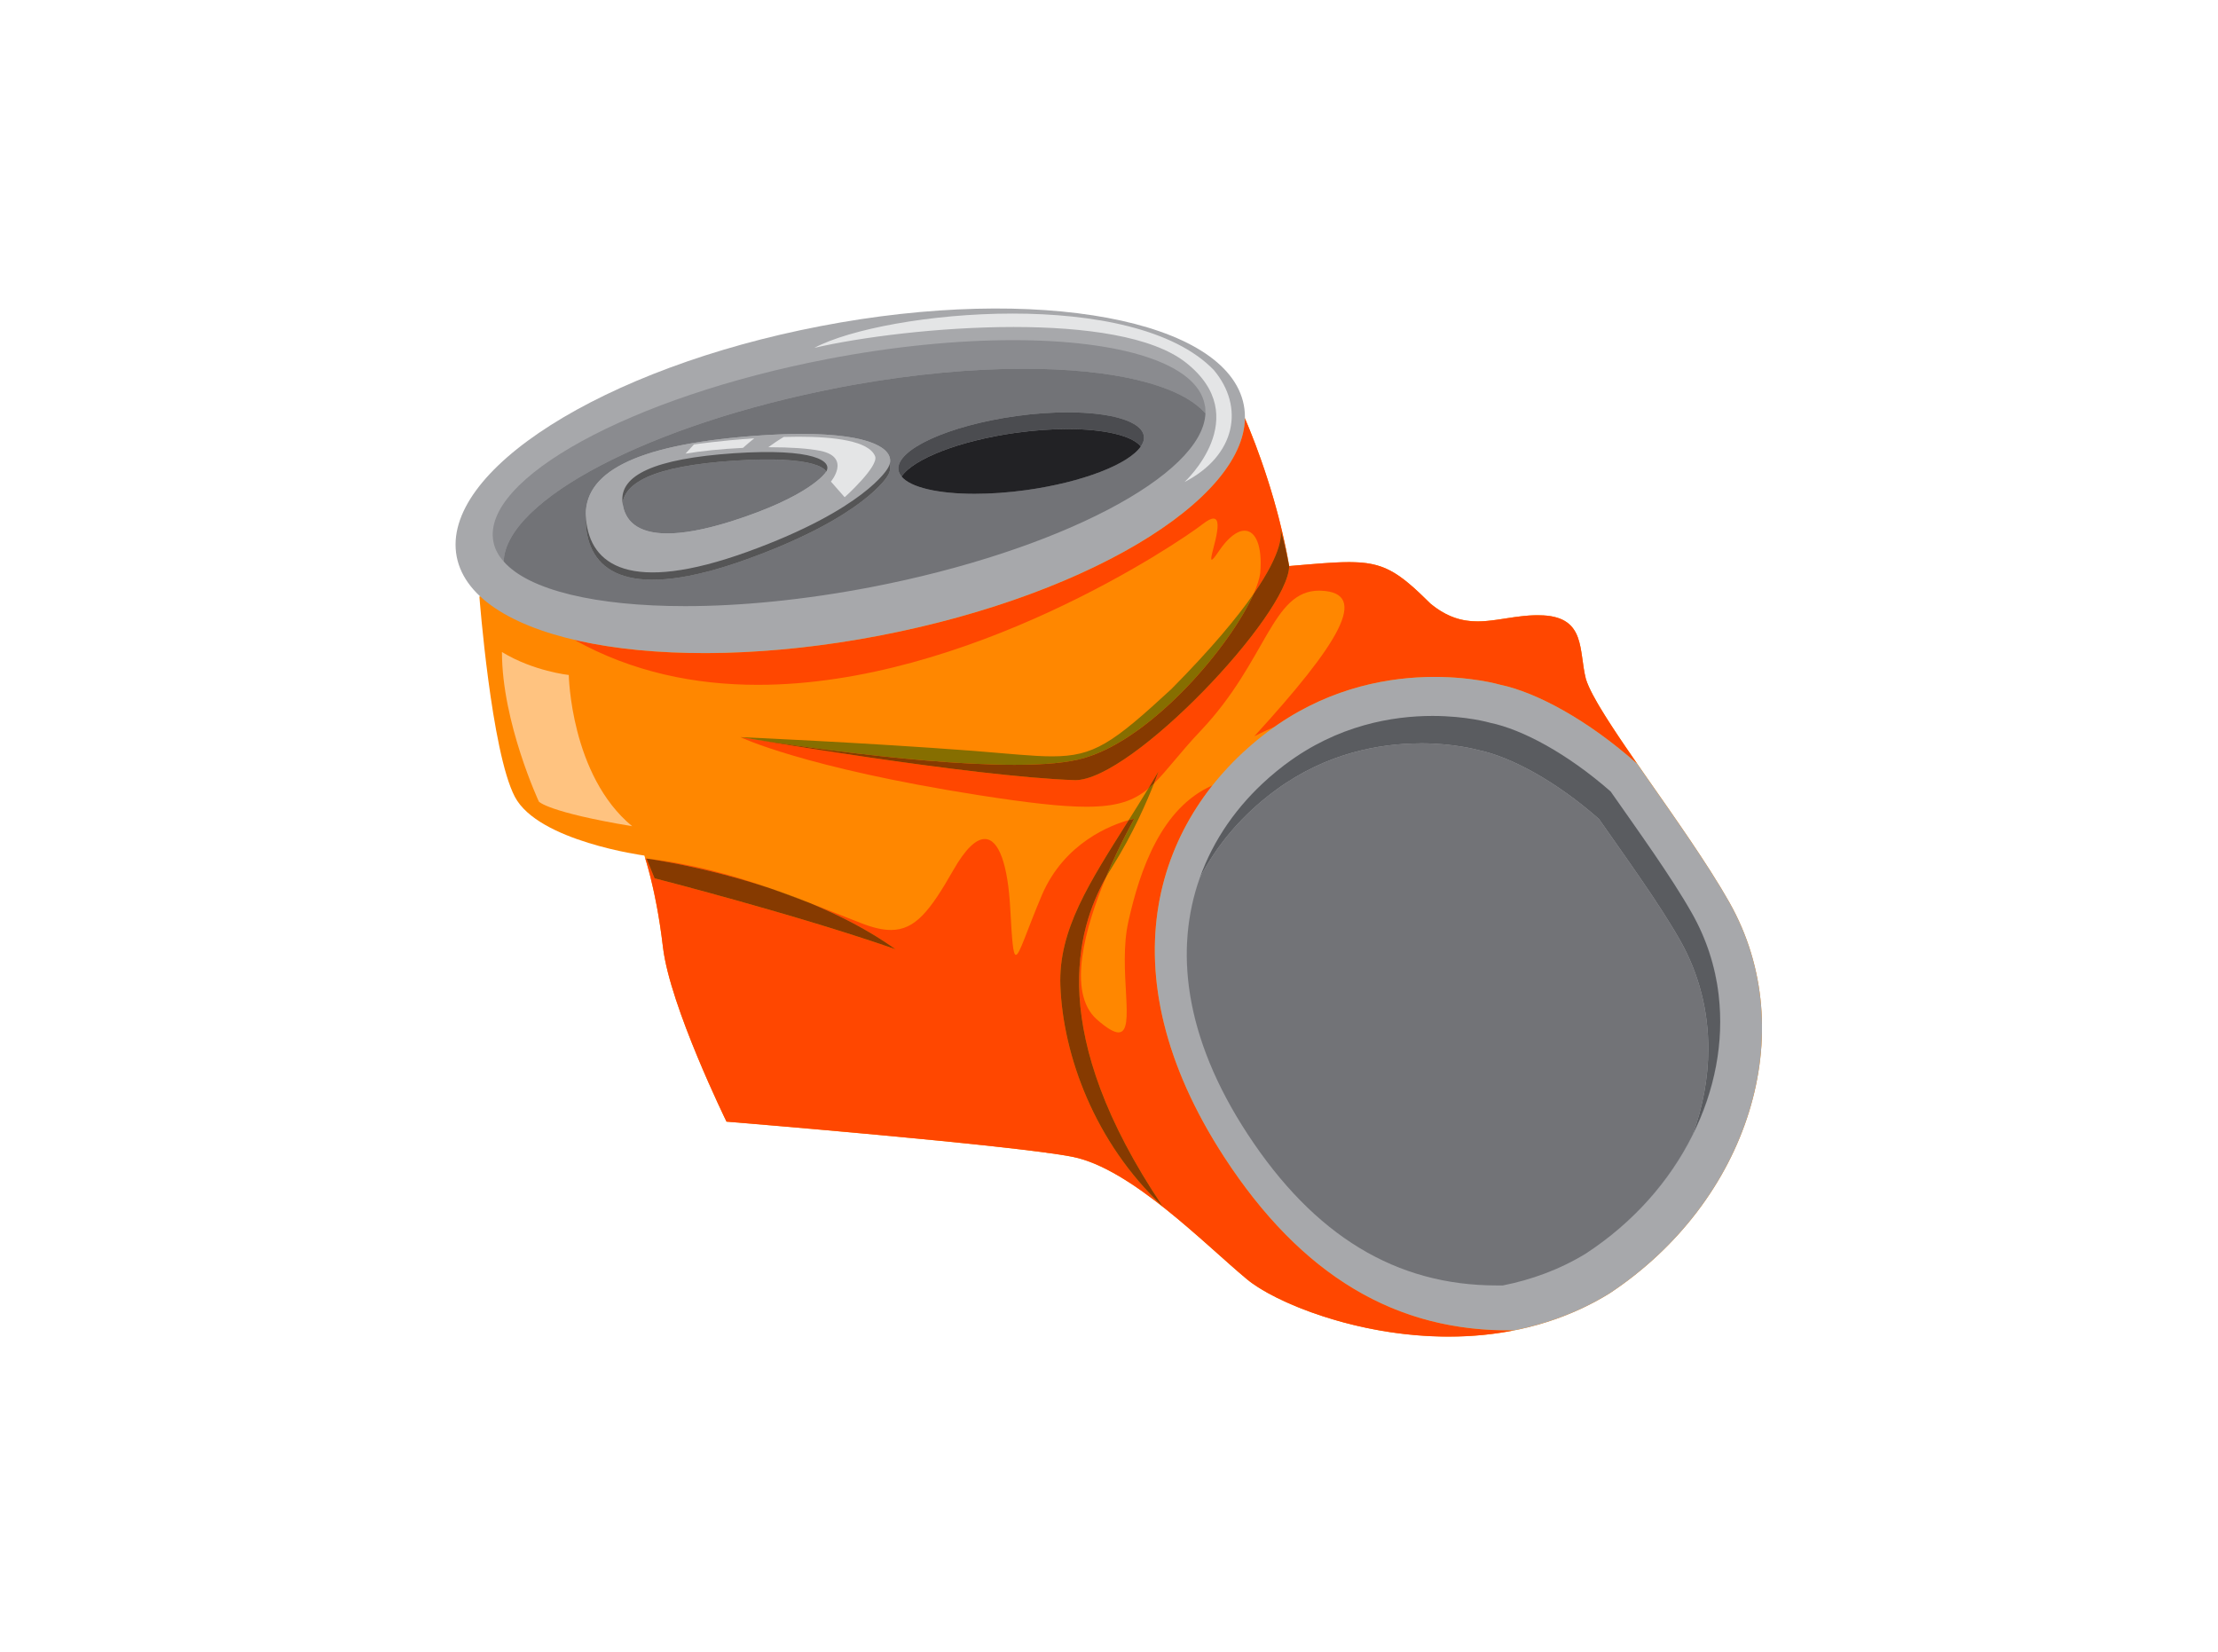 <svg width="94" height="70" viewBox="0 0 94 70" fill="none" xmlns="http://www.w3.org/2000/svg">
<g id="recycling=can--1">
<g id="Group 73">
<path id="path840" d="M52.344 16.805C52.344 16.805 53.94 19.993 54.637 23.989C58.23 23.687 58.623 23.59 60.627 25.584C61.791 26.54 62.769 26.372 63.845 26.204C64.338 26.127 64.851 26.05 65.414 26.08C67.211 26.184 66.906 27.579 67.211 28.776C67.707 30.371 71.478 35.024 73.299 38.255C76.389 43.74 74.096 50.923 68.21 54.815C62.226 58.506 54.637 55.714 52.847 54.215C51.05 52.723 47.949 49.526 45.459 49.026C42.965 48.53 30.79 47.534 30.79 47.534C30.79 47.534 28.393 42.643 28.098 40.149C27.803 37.655 27.307 36.258 27.307 36.258C27.307 36.258 22.811 35.657 21.819 33.767C20.82 31.863 20.317 25.282 20.317 25.282L52.344 16.805Z" fill="#FF8700"/>
<path id="path842" d="M27.816 38.303C27.622 37.29 27.427 36.63 27.347 36.375H27.343C27.421 36.627 27.618 37.287 27.816 38.303Z" fill="#FF8700"/>
<path id="path844" d="M61.388 56.646C63.366 56.646 65.454 56.27 67.409 55.265C66.359 55.804 65.273 56.16 64.184 56.377C64.09 56.377 63.993 56.377 63.899 56.377C59.025 56.377 55.093 53.957 51.885 49.039C47.668 42.556 48.422 37.025 51.385 33.284C49.23 34.226 48.315 36.841 47.825 39.037C47.356 41.102 48.17 43.753 47.403 43.753C47.212 43.753 46.92 43.586 46.484 43.203C45.197 42.064 46.002 39.271 46.863 37.196C45.633 39.395 44.326 43.76 49.273 51.125C46.38 48.409 45.05 44.712 44.939 41.769C44.852 39.399 46.173 37.401 47.835 34.756C47.145 34.947 45.11 35.684 44.148 37.951C43.494 39.499 43.209 40.468 43.055 40.468C42.934 40.468 42.891 39.885 42.817 38.537C42.717 36.633 42.331 35.557 41.734 35.557C41.366 35.557 40.916 35.973 40.407 36.868C39.418 38.597 38.794 39.412 37.759 39.412C37.397 39.412 36.988 39.315 36.492 39.12C35.737 38.829 35.007 38.534 34.279 38.252C35.55 38.775 36.83 39.426 37.956 40.23C33.756 38.762 27.742 37.223 27.742 37.223L27.397 36.385C27.397 36.385 29.821 36.704 32.667 37.656C31.017 37.079 29.328 36.61 27.397 36.385L27.347 36.375C27.427 36.63 27.622 37.29 27.816 38.303C27.917 38.825 28.014 39.442 28.098 40.15C28.393 42.644 30.79 47.535 30.79 47.535C30.79 47.535 42.965 48.53 45.459 49.026C47.949 49.526 51.05 52.724 52.847 54.215C53.983 55.167 57.466 56.646 61.388 56.646ZM67.415 55.265C67.425 55.258 67.435 55.255 67.445 55.248C67.435 55.255 67.425 55.258 67.415 55.265ZM67.479 55.231C67.486 55.228 67.489 55.224 67.492 55.224C67.489 55.224 67.486 55.228 67.479 55.231Z" fill="#FF4700"/>
<path id="path846" d="M46.042 34.189C47.346 34.189 48.05 33.934 48.66 33.425C48.804 33.187 48.952 32.942 49.096 32.694C49.096 32.694 49.032 32.882 48.908 33.2C49.458 32.667 49.987 31.916 50.903 30.951C53.695 27.991 53.9 25.031 55.907 25.031C55.934 25.031 55.961 25.034 55.991 25.034C58.076 25.118 56.736 27.287 53.159 31.202C53.444 31.058 53.729 30.924 54.014 30.803C56.441 29.094 58.958 28.688 60.802 28.688C62.461 28.688 63.571 29.017 63.571 29.017C65.116 29.339 67.291 30.512 69.376 32.362C69.393 32.386 69.407 32.406 69.42 32.426C68.341 30.857 67.432 29.503 67.211 28.776C66.906 27.579 67.211 26.184 65.414 26.08C65.327 26.077 65.243 26.074 65.156 26.074C64.693 26.074 64.264 26.141 63.845 26.204C63.43 26.268 63.027 26.335 62.625 26.335C61.985 26.335 61.341 26.171 60.627 25.584C59.236 24.2 58.623 23.821 57.171 23.821C56.534 23.821 55.736 23.895 54.637 23.989C54.168 21.287 53.283 18.954 52.76 17.727C52.693 21.226 46.035 25.246 37.3 26.932C34.671 27.438 32.137 27.679 29.841 27.679C27.783 27.679 25.912 27.485 24.343 27.116C26.797 28.487 29.456 29.023 32.12 29.023C41.02 29.023 49.92 23.03 50.983 22.202C51.188 22.044 51.328 21.977 51.426 21.977C51.674 21.977 51.617 22.413 51.52 22.849C51.419 23.285 51.278 23.72 51.355 23.72C51.392 23.72 51.479 23.62 51.65 23.365C52.049 22.772 52.435 22.49 52.746 22.49C53.212 22.49 53.507 23.13 53.41 24.284C53.377 24.528 53.279 24.827 53.129 25.169C54.382 23.362 54.315 22.624 54.255 22.423C54.238 22.376 54.231 22.36 54.231 22.36C54.231 22.36 54.241 22.38 54.255 22.423C54.309 22.561 54.439 22.973 54.637 23.989C54.607 26.05 47.973 33.063 45.569 33.063C41.131 32.915 31.376 31.239 31.376 31.239C31.376 31.239 34.068 32.537 41.486 33.7C43.565 34.025 44.996 34.189 46.042 34.189Z" fill="#FF4700"/>
<path id="path848" d="M51.885 49.039C46.716 41.088 49.015 34.572 53.705 31.028C58.401 27.485 63.571 29.017 63.571 29.017C65.116 29.339 67.291 30.512 69.376 32.362C70.694 34.26 72.293 36.472 73.299 38.256C76.389 43.74 74.096 50.923 68.21 54.815C66.916 55.613 65.552 56.102 64.184 56.377C59.179 56.471 55.153 54.054 51.885 49.039Z" fill="#A7A8AB"/>
<path id="path850" d="M67.224 53.116C71.203 50.508 73.315 46.203 72.839 42.181C73.07 44.162 72.675 46.21 71.736 48.091C70.774 50.032 69.246 51.788 67.224 53.116ZM52.884 48.077C50.148 43.907 49.793 40.19 50.842 37.22C51.59 35.761 52.676 34.521 53.986 33.542C54 33.532 54.013 33.522 54.03 33.512C54.013 33.522 54 33.532 53.986 33.542C52.676 34.521 51.59 35.761 50.842 37.22C51.429 35.56 52.451 34.132 53.745 32.989C50.135 36.181 48.616 41.578 52.884 48.077ZM71.693 38.681C70.811 37.126 69.413 35.195 68.26 33.542C66.42 31.93 64.512 30.911 63.148 30.629C63.148 30.629 62.172 30.341 60.711 30.341C59.025 30.341 56.695 30.727 54.489 32.383C54.479 32.389 54.469 32.396 54.459 32.406C54.469 32.396 54.479 32.389 54.489 32.383C56.695 30.727 59.025 30.341 60.711 30.341C62.172 30.341 63.148 30.629 63.148 30.629C64.512 30.911 66.42 31.93 68.26 33.542C69.413 35.195 70.811 37.126 71.693 38.681ZM54.097 33.462C56.239 31.9 58.485 31.514 60.141 31.504C58.485 31.514 56.239 31.9 54.097 33.462ZM53.745 32.986C53.755 32.979 53.765 32.969 53.775 32.962C53.765 32.969 53.755 32.979 53.745 32.986ZM53.785 32.952C53.792 32.946 53.802 32.939 53.809 32.929C53.802 32.939 53.792 32.946 53.785 32.952ZM53.829 32.916C53.829 32.912 53.832 32.912 53.836 32.909C53.832 32.912 53.829 32.912 53.829 32.916ZM54.429 32.426C54.436 32.423 54.439 32.419 54.442 32.416C54.439 32.419 54.436 32.423 54.429 32.426ZM60.225 31.501C60.222 31.501 60.222 31.501 60.218 31.501C60.222 31.501 60.222 31.501 60.225 31.501Z" fill="#8A8B8F"/>
<path id="path852" d="M72.839 42.181C72.839 42.178 72.839 42.174 72.839 42.168C72.839 42.174 72.839 42.178 72.839 42.181ZM72.839 42.168C72.698 40.961 72.323 39.781 71.693 38.681C72.32 39.784 72.695 40.961 72.839 42.168ZM53.745 32.989V32.986V32.989ZM53.775 32.963C53.779 32.959 53.782 32.956 53.785 32.953C53.782 32.956 53.779 32.959 53.775 32.963ZM53.809 32.929C53.816 32.926 53.822 32.919 53.829 32.916C53.822 32.919 53.816 32.926 53.809 32.929ZM53.836 32.909C54.017 32.751 54.201 32.6 54.392 32.456C54.201 32.6 54.017 32.751 53.836 32.909ZM54.392 32.456C54.406 32.446 54.419 32.436 54.429 32.426C54.419 32.436 54.406 32.446 54.392 32.456ZM54.442 32.416C54.449 32.413 54.452 32.41 54.459 32.406C54.452 32.41 54.449 32.413 54.442 32.416Z" fill="#6D6F73"/>
<path id="path854" d="M71.736 48.091C72.675 46.211 73.07 44.162 72.839 42.181C72.839 42.178 72.839 42.174 72.839 42.168C72.695 40.961 72.32 39.784 71.693 38.681C70.811 37.126 69.413 35.195 68.26 33.543C66.42 31.93 64.512 30.911 63.148 30.63C63.148 30.63 62.172 30.341 60.711 30.341C59.025 30.341 56.695 30.727 54.489 32.383C54.479 32.389 54.469 32.396 54.459 32.406C54.453 32.41 54.449 32.413 54.442 32.416C54.439 32.42 54.436 32.423 54.429 32.426C54.419 32.436 54.406 32.447 54.392 32.456C54.201 32.601 54.017 32.752 53.836 32.909C53.832 32.912 53.829 32.912 53.829 32.916C53.822 32.919 53.816 32.926 53.809 32.929C53.802 32.939 53.792 32.946 53.785 32.953C53.782 32.956 53.779 32.959 53.775 32.963C53.765 32.969 53.755 32.98 53.745 32.986V32.989C52.451 34.133 51.429 35.561 50.842 37.22C51.59 35.762 52.676 34.522 53.986 33.543C54 33.533 54.013 33.523 54.03 33.513C54.05 33.496 54.074 33.479 54.097 33.462C56.239 31.9 58.485 31.515 60.141 31.505C60.168 31.501 60.191 31.501 60.218 31.501C60.222 31.501 60.222 31.501 60.225 31.501C61.623 31.505 62.575 31.766 62.655 31.789C62.659 31.789 62.662 31.789 62.662 31.789C64.016 32.071 65.924 33.087 67.764 34.706C68.92 36.362 70.318 38.289 71.197 39.838C72.018 41.283 72.403 42.862 72.4 44.457C72.397 45.678 72.169 46.908 71.736 48.091Z" fill="#5A5C60"/>
<path id="path856" d="M63.436 54.477C63.52 54.477 63.604 54.477 63.691 54.477C64.888 54.239 66.095 53.81 67.224 53.116C69.246 51.788 70.774 50.032 71.736 48.091C72.169 46.907 72.397 45.677 72.4 44.457C72.403 42.861 72.018 41.282 71.197 39.838C70.318 38.289 68.92 36.361 67.764 34.706C65.924 33.087 64.016 32.071 62.662 31.789C62.662 31.789 62.659 31.789 62.655 31.789C62.575 31.766 61.623 31.504 60.225 31.501C60.221 31.501 60.222 31.501 60.218 31.501C60.191 31.501 60.168 31.501 60.141 31.504C58.485 31.514 56.239 31.9 54.097 33.462C54.074 33.479 54.05 33.495 54.03 33.512C54.013 33.522 54 33.532 53.986 33.542C52.676 34.521 51.59 35.761 50.842 37.22C49.793 40.19 50.148 43.907 52.884 48.077C55.696 52.365 59.159 54.477 63.436 54.477Z" fill="#727377"/>
<path id="path858" d="M71.736 48.091C72.169 46.908 72.397 45.678 72.4 44.457C72.397 45.678 72.169 46.908 71.736 48.091ZM54.03 33.513C54.05 33.496 54.074 33.479 54.097 33.462C54.074 33.479 54.05 33.496 54.03 33.513ZM62.655 31.789C62.575 31.766 61.623 31.505 60.225 31.501C61.623 31.505 62.575 31.766 62.655 31.789ZM60.141 31.505C60.168 31.501 60.191 31.501 60.218 31.501C60.191 31.501 60.168 31.501 60.141 31.505Z" fill="#5A5C60"/>
<path id="path860" d="M42.995 32.413C44.222 32.413 45.281 32.329 45.982 32.114C48.874 31.249 52.143 27.378 53.128 25.169C52.438 26.161 51.352 27.475 49.645 29.201C47.148 31.504 46.367 32.054 44.59 32.054C43.779 32.054 42.76 31.94 41.279 31.823C36.545 31.464 31.376 31.239 31.376 31.239C31.376 31.239 38.396 32.413 42.995 32.413Z" fill="#866E00"/>
<path id="path862" d="M45.569 33.063C47.973 33.063 54.607 26.05 54.637 23.989C54.439 22.973 54.308 22.561 54.255 22.423C54.315 22.624 54.382 23.362 53.128 25.169C52.143 27.378 48.874 31.25 45.982 32.114C45.281 32.329 44.222 32.413 42.995 32.413C38.396 32.413 31.376 31.239 31.376 31.239C31.376 31.239 41.131 32.916 45.569 33.063ZM54.255 22.423C54.241 22.38 54.231 22.36 54.231 22.36C54.231 22.36 54.238 22.376 54.255 22.423Z" fill="#863A00"/>
<path id="path864" d="M46.863 37.196C46.957 37.032 47.048 36.877 47.138 36.737C48.02 35.335 48.623 33.928 48.908 33.2C48.828 33.281 48.744 33.354 48.66 33.425C48.378 33.887 48.104 34.33 47.835 34.755C47.983 34.715 48.07 34.702 48.07 34.702C48.07 34.702 47.453 35.781 46.863 37.196Z" fill="#866E00"/>
<path id="path866" d="M49.273 51.124C44.326 43.76 45.633 39.395 46.863 37.196C47.453 35.782 48.07 34.702 48.07 34.702C48.07 34.702 47.983 34.716 47.835 34.756C46.173 37.401 44.852 39.399 44.939 41.769C45.05 44.712 46.38 48.409 49.273 51.124Z" fill="#863A00"/>
<path id="path868" d="M48.66 33.425C48.744 33.355 48.828 33.281 48.908 33.2C49.032 32.882 49.096 32.694 49.096 32.694C48.952 32.942 48.804 33.187 48.66 33.425Z" fill="#863A00"/>
<path id="path870" d="M34.279 38.252C33.736 38.031 33.193 37.833 32.667 37.656C33.206 37.847 33.739 38.048 34.279 38.252Z" fill="#866E00"/>
<path id="path872" d="M37.956 40.23C36.83 39.425 35.55 38.775 34.279 38.252C33.739 38.048 33.206 37.847 32.667 37.656C29.821 36.703 27.397 36.385 27.397 36.385L27.742 37.223C27.742 37.223 33.756 38.762 37.956 40.23Z" fill="#863A00"/>
<path id="path874" d="M19.355 23.59C20.053 27.207 28.091 28.705 37.299 26.932C46.508 25.155 53.41 20.784 52.713 17.164C52.012 13.543 43.977 12.045 34.769 13.822C25.56 15.592 18.661 19.966 19.355 23.59Z" fill="#A7A8AB"/>
<path id="path876" d="M21.346 23.794C21.44 21.183 27.571 17.968 35.516 16.433C35.55 16.426 35.583 16.419 35.617 16.413C35.637 16.409 35.66 16.406 35.684 16.399C35.721 16.393 35.758 16.386 35.798 16.379C35.828 16.372 35.858 16.366 35.892 16.363C35.979 16.346 36.069 16.329 36.16 16.312C38.748 15.85 41.208 15.628 43.374 15.628C43.377 15.628 43.38 15.628 43.384 15.628C43.387 15.628 43.39 15.628 43.394 15.628C47.081 15.628 49.9 16.269 51.02 17.449C51.043 17.472 51.063 17.495 51.087 17.519C51.087 17.395 51.087 17.267 51.057 17.15C50.721 15.387 47.49 14.415 42.938 14.415C40.588 14.415 37.886 14.673 35.05 15.219C26.73 16.825 20.398 20.291 20.911 22.956C20.968 23.261 21.115 23.539 21.346 23.794Z" fill="#8A8B8F"/>
<path id="path878" d="M29.04 25.688C31.386 25.688 34.081 25.426 36.914 24.883C44.865 23.351 50.983 20.133 51.087 17.519C51.063 17.495 51.043 17.472 51.02 17.448C49.9 16.268 47.078 15.628 43.394 15.628C43.39 15.628 43.387 15.628 43.384 15.628C43.38 15.628 43.377 15.628 43.374 15.628C41.208 15.628 38.748 15.849 36.16 16.312C36.069 16.329 35.979 16.345 35.892 16.362C35.858 16.366 35.828 16.372 35.798 16.379C35.758 16.386 35.721 16.392 35.684 16.399C35.66 16.406 35.637 16.409 35.617 16.412C35.583 16.419 35.55 16.426 35.516 16.433C27.571 17.968 21.44 21.183 21.346 23.794C22.416 25.021 25.275 25.688 29.04 25.688ZM37.702 19.677C37.752 19.838 37.718 20.006 37.618 20.167C37.618 20.167 36.669 21.887 31.684 23.69C29.982 24.307 28.664 24.568 27.659 24.568C25.721 24.568 24.953 23.593 24.836 22.316C24.826 22.192 24.823 22.071 24.833 21.953C24.705 20.049 26.864 18.866 31.855 18.481C32.657 18.417 33.364 18.39 33.981 18.39C36.958 18.39 37.893 19.041 37.702 19.677ZM48.348 18.92C47.839 19.667 45.894 20.435 43.491 20.77C42.72 20.878 41.979 20.928 41.309 20.928C39.767 20.928 38.587 20.66 38.208 20.194C38.711 19.446 40.658 18.675 43.062 18.34C40.658 18.675 38.711 19.446 38.208 20.194C38.144 20.11 38.091 20.019 38.077 19.919C37.956 19.054 40.192 18.035 43.062 17.633C43.836 17.525 44.577 17.475 45.251 17.475C47.071 17.475 48.388 17.847 48.476 18.481C48.499 18.625 48.452 18.772 48.348 18.92ZM28.282 22.607C28.959 22.607 29.844 22.453 30.991 22.094C34.349 21.028 34.993 20.019 34.993 20.019C35 20.006 35.01 19.993 35.017 19.983C34.832 19.704 34.102 19.473 32.533 19.473C32.117 19.473 31.644 19.486 31.108 19.523C28 19.731 26.522 20.341 26.385 21.317C26.472 22.051 26.995 22.607 28.282 22.607ZM43.115 18.333C43.863 18.233 44.58 18.182 45.231 18.182C44.58 18.182 43.863 18.233 43.115 18.333ZM45.251 18.182C45.247 18.182 45.244 18.182 45.241 18.182C45.244 18.182 45.247 18.182 45.251 18.182Z" fill="#727377"/>
<path id="path880" d="M51.02 17.449C49.9 16.269 47.081 15.629 43.394 15.629C47.078 15.629 49.9 16.269 51.02 17.449ZM35.516 16.433C35.55 16.426 35.583 16.42 35.617 16.413C35.583 16.42 35.55 16.426 35.516 16.433ZM35.684 16.399C35.721 16.393 35.758 16.386 35.798 16.379C35.758 16.386 35.721 16.393 35.684 16.399ZM35.892 16.363C35.979 16.346 36.069 16.329 36.16 16.312C36.069 16.329 35.979 16.346 35.892 16.363ZM43.374 15.629C43.377 15.629 43.38 15.629 43.384 15.629C43.38 15.629 43.377 15.629 43.374 15.629Z" fill="#5E5F63"/>
<path id="path882" d="M38.208 20.194C38.711 19.446 40.658 18.675 43.062 18.34C43.079 18.337 43.099 18.337 43.115 18.333C43.863 18.233 44.581 18.182 45.231 18.182C45.234 18.182 45.237 18.182 45.241 18.182C45.244 18.182 45.248 18.182 45.251 18.182C46.789 18.186 47.969 18.454 48.348 18.92C48.452 18.772 48.499 18.625 48.476 18.481C48.389 17.847 47.071 17.475 45.251 17.475C44.577 17.475 43.836 17.525 43.062 17.633C40.192 18.035 37.957 19.054 38.077 19.919C38.091 20.019 38.144 20.11 38.208 20.194Z" fill="#4B4C50"/>
<path id="path884" d="M41.309 20.928C41.979 20.928 42.72 20.878 43.491 20.771C45.895 20.436 47.839 19.668 48.348 18.92C47.969 18.454 46.789 18.186 45.251 18.183C45.248 18.183 45.244 18.183 45.241 18.183C45.237 18.183 45.234 18.183 45.231 18.183C44.58 18.183 43.863 18.233 43.115 18.334C43.099 18.337 43.079 18.337 43.062 18.34C40.658 18.676 38.711 19.447 38.208 20.194C38.587 20.66 39.767 20.928 41.309 20.928Z" fill="#222225"/>
<path id="path886" d="M48.348 18.92C47.969 18.454 46.789 18.186 45.251 18.183C46.789 18.186 47.969 18.454 48.348 18.92ZM43.062 18.34C43.079 18.337 43.099 18.337 43.115 18.333C43.099 18.337 43.079 18.337 43.062 18.34ZM45.231 18.183C45.234 18.183 45.237 18.183 45.241 18.183C45.237 18.183 45.234 18.183 45.231 18.183Z" fill="#313236"/>
<path id="path888" d="M26.381 21.595C26.492 22.728 27.625 23.462 30.991 22.4C34.35 21.34 34.993 20.325 34.993 20.325C35.339 19.852 34.497 19.299 31.108 19.524C27.716 19.748 26.264 20.459 26.381 21.595ZM31.856 18.793C36.884 18.404 38.134 19.349 37.618 20.167C37.618 20.167 36.669 21.887 31.685 23.69C26.686 25.501 25.014 24.254 24.836 22.316C24.665 20.385 26.817 19.178 31.856 18.793Z" fill="#555556"/>
<path id="path890" d="M26.381 21.28C26.492 22.42 27.625 23.151 30.991 22.095C34.35 21.029 34.993 20.02 34.993 20.02C35.339 19.544 34.497 18.984 31.108 19.208C27.716 19.44 26.264 20.143 26.381 21.28ZM31.856 18.481C36.884 18.092 38.134 19.037 37.618 19.855C37.618 19.855 36.669 21.575 31.685 23.382C26.686 25.189 25.014 23.942 24.836 22.004C24.665 20.07 26.817 18.87 31.856 18.481Z" fill="#A7A8AB"/>
<path id="path892" d="M50.199 20.429C52.381 19.306 52.756 17.247 51.442 15.682C49.746 13.922 46.31 13.289 42.914 13.289C39.435 13.289 35.995 13.952 34.511 14.743C36.438 14.294 39.773 13.858 42.958 13.858C45.962 13.858 48.834 14.244 50.259 15.367C53.196 17.683 50.199 20.429 50.199 20.429Z" fill="#E4E5E6"/>
<path id="path894" d="M29.053 19.225C29.703 19.115 30.585 19.024 31.487 18.981C31.641 18.843 31.805 18.706 31.966 18.575C30.555 18.669 29.409 18.836 29.409 18.836C29.409 18.836 29.409 18.837 29.053 19.225Z" fill="#E4E5E6"/>
<path id="path896" d="M35.798 21.073C35.798 21.073 37.269 19.748 37.085 19.329C36.817 18.689 35.385 18.508 33.833 18.508C33.629 18.508 33.421 18.512 33.217 18.518C32.989 18.652 32.774 18.797 32.559 18.954C32.59 18.954 32.62 18.954 32.653 18.954C33.475 18.954 34.236 19.001 34.762 19.105C36.086 19.376 35.214 20.409 35.214 20.409L35.798 21.073Z" fill="#E4E5E6"/>
<path id="path898" d="M26.79 35.014C24.179 32.855 24.105 28.605 24.105 28.605C24.105 28.605 22.617 28.451 21.273 27.633C21.273 30.616 22.838 33.972 22.838 33.972C22.838 33.972 23.217 34.421 26.79 35.014Z" fill="#FFC380"/>
</g>
</g>
</svg>

